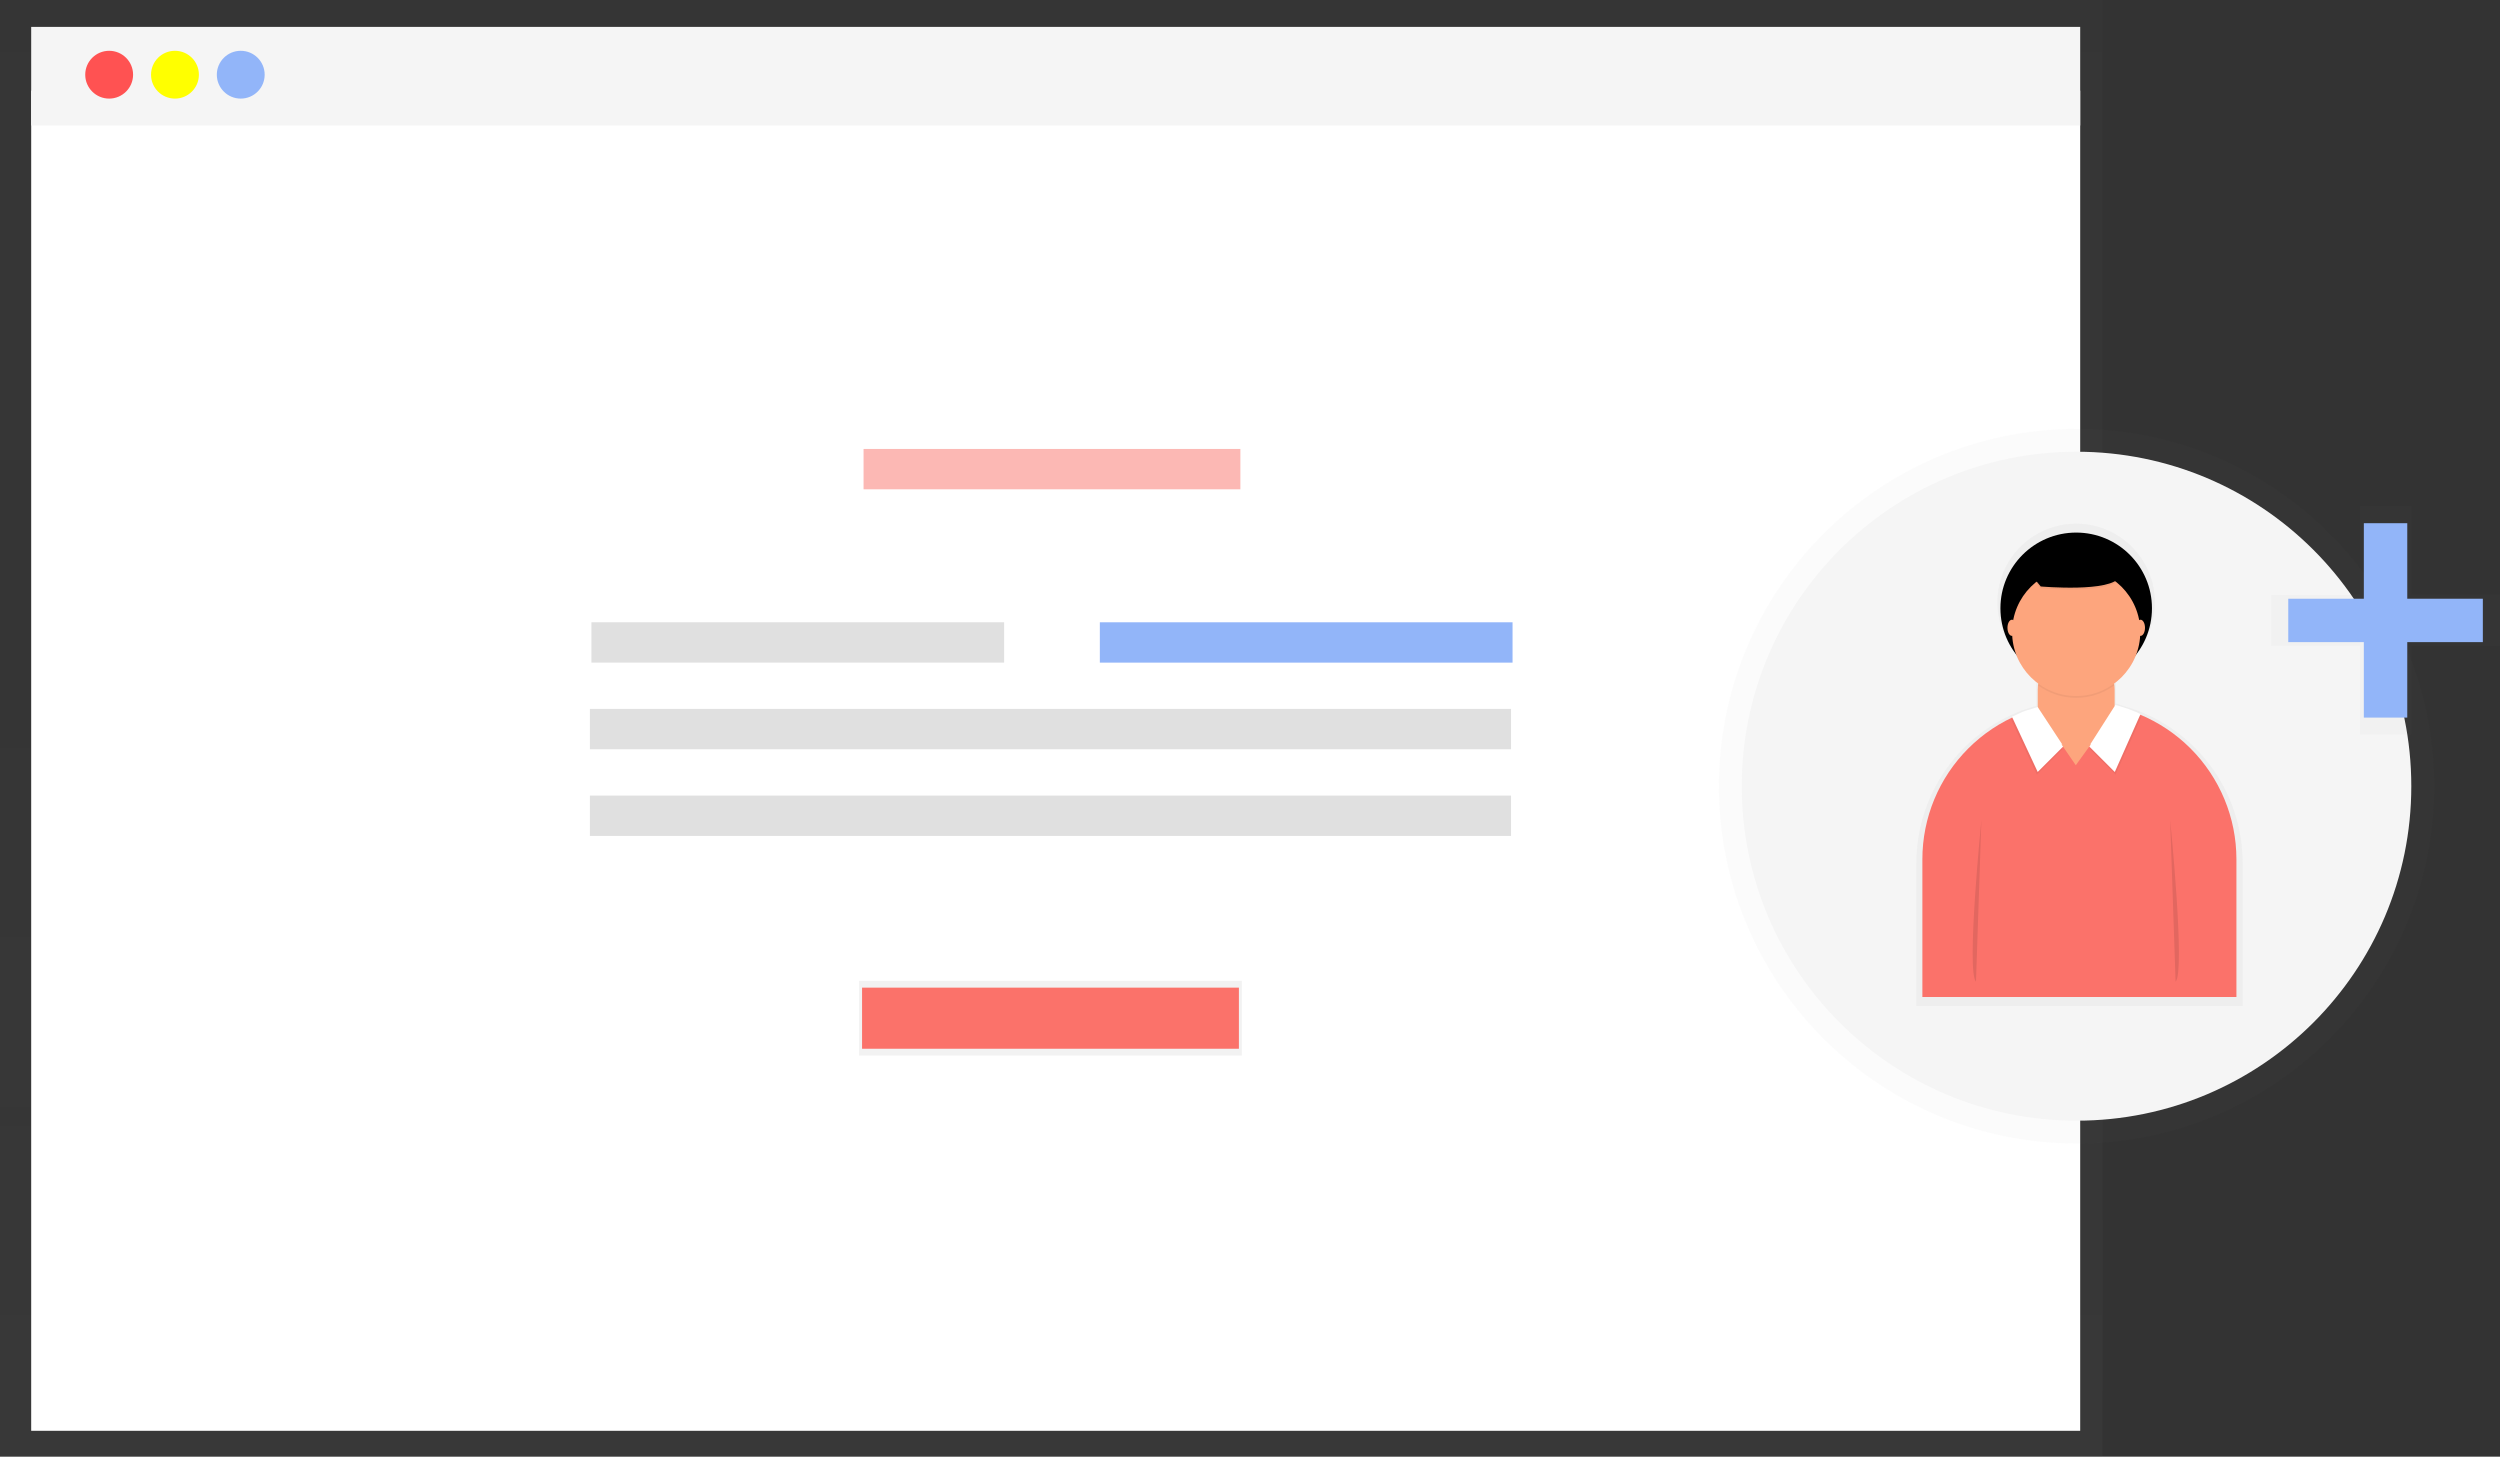 <svg width="254" height="148" viewBox="0 0 254 148" fill="none" xmlns="http://www.w3.org/2000/svg">
<rect x="0" y="0" width="254" height="148" fill="#333333" stroke="none"/>
<g opacity="0.5">
<path opacity="0.5" d="M0 0V7.467V148H213.612V7.467V0H0Z" fill="url(#paint0_linear)"/>
</g>
<path d="M211.348 9.21H3.169V145.369H211.348V9.21Z" fill="white"/>
<path d="M211.348 2.733H3.169V12.751H211.348V2.733Z" fill="#F5F5F5"/>
<path d="M11.09 10.018C12.432 10.018 13.521 8.93 13.521 7.589C13.521 6.248 12.432 5.161 11.09 5.161C9.748 5.161 8.66 6.248 8.66 7.589C8.66 8.93 9.748 10.018 11.09 10.018Z" fill="#FF5252"/>
<path d="M17.776 10.018C19.119 10.018 20.207 8.93 20.207 7.589C20.207 6.248 19.119 5.161 17.776 5.161C16.434 5.161 15.346 6.248 15.346 7.589C15.346 8.93 16.434 10.018 17.776 10.018Z" fill="#FFFF00"/>
<path d="M24.46 10.018C25.802 10.018 26.89 8.93 26.89 7.589C26.89 6.248 25.802 5.161 24.46 5.161C23.118 5.161 22.029 6.248 22.029 7.589C22.029 8.93 23.118 10.018 24.46 10.018Z" fill="#92B5F9"/>
<path opacity="0.5" d="M126.023 45.615H87.737V49.713H126.023V45.615Z" fill="#FB726A"/>
<path d="M102.02 63.221H60.089V67.32H102.02V63.221Z" fill="#E0E0E0"/>
<path d="M111.744 67.323H153.675V63.224L111.744 63.224V67.323Z" fill="#92B5F9"/>
<path d="M153.521 72.025H59.934V76.123H153.521V72.025Z" fill="#E0E0E0"/>
<path d="M153.521 80.831H59.934V84.93H153.521V80.831Z" fill="#E0E0E0"/>
<path d="M126.177 99.652H87.284V107.242H126.177V99.652Z" fill="url(#paint1_linear)"/>
<path d="M125.872 100.344H87.586V106.553H125.872V100.344Z" fill="#FB726A"/>
<g opacity="0.5">
<path opacity="0.5" d="M210.976 116.184C231.045 116.184 247.314 99.93 247.314 79.879C247.314 59.828 231.045 43.573 210.976 43.573C190.907 43.573 174.638 59.828 174.638 79.879C174.638 99.93 190.907 116.184 210.976 116.184Z" fill="url(#paint2_linear)"/>
</g>
<path d="M210.976 113.861C229.76 113.861 244.988 98.647 244.988 79.879C244.988 61.111 229.76 45.896 210.976 45.896C192.191 45.896 176.963 61.111 176.963 79.879C176.963 98.647 192.191 113.861 210.976 113.861Z" fill="#F5F5F5"/>
<g opacity="0.5">
<path opacity="0.5" d="M215.717 71.726L215.063 71.493L215.028 71.552H214.99V69.78C214.991 69.566 214.974 69.352 214.941 69.141C215.997 68.365 216.804 67.299 217.267 66.074C218.179 64.891 218.742 63.477 218.891 61.992C219.04 60.506 218.77 59.009 218.11 57.669C217.451 56.329 216.429 55.201 215.161 54.412C213.892 53.623 212.428 53.204 210.934 53.204C209.439 53.204 207.975 53.623 206.707 54.412C205.438 55.201 204.416 56.329 203.757 57.669C203.098 59.009 202.827 60.506 202.976 61.992C203.125 63.477 203.688 64.891 204.601 66.074C205.063 67.299 205.871 68.365 206.926 69.141C206.893 69.352 206.877 69.566 206.877 69.78V71.72C203.377 72.683 200.291 74.768 198.093 77.654C195.894 80.54 194.705 84.068 194.708 87.695V102.217H227.848V87.695C227.852 84.074 226.668 80.551 224.477 77.667C222.286 74.783 219.209 72.696 215.717 71.726Z" fill="url(#paint3_linear)"/>
</g>
<path d="M211.267 71.366C213.362 71.366 215.436 71.778 217.372 72.579C219.307 73.38 221.066 74.554 222.548 76.034C224.029 77.514 225.204 79.272 226.006 81.206C226.808 83.139 227.22 85.212 227.22 87.305V101.293H195.313V87.305C195.313 83.078 196.994 79.024 199.986 76.034C202.977 73.045 207.035 71.366 211.267 71.366V71.366Z" fill="#FB726A"/>
<path d="M214.848 70.067C214.848 67.912 213.099 66.164 210.941 66.164C208.783 66.164 207.034 67.912 207.034 70.067V72.019C207.034 74.175 208.783 75.923 210.941 75.923C213.099 75.923 214.848 74.175 214.848 72.019V70.067Z" fill="#FDA57D"/>
<path opacity="0.05" d="M204.324 73.094L206.944 78.705L209.548 76.103L206.944 72.118L204.324 73.094Z" fill="black"/>
<path d="M204.415 72.821L207.031 78.432L209.647 75.818L207.031 71.833L205.833 72.199C205.716 72.235 205.602 72.278 205.49 72.327L204.415 72.821Z" fill="white"/>
<path opacity="0.05" d="M217.569 72.821L214.938 78.705L212.333 76.103L215.011 71.906L217.569 72.821Z" fill="black"/>
<path d="M217.479 72.548L214.862 78.435L212.246 75.821L214.923 71.624L215.415 71.764C215.944 71.915 216.464 72.101 216.97 72.318L217.479 72.548Z" fill="white"/>
<path d="M209.444 75.624L210.9 77.747L212.438 75.624H209.444Z" fill="#FDA57D"/>
<path opacity="0.1" d="M201.31 83.315C201.31 83.315 199.758 98.737 200.761 99.742Z" fill="black"/>
<path opacity="0.1" d="M220.49 83.315C220.49 83.315 222.043 98.737 221.04 99.742Z" fill="black"/>
<path opacity="0.05" d="M210.941 70.898C212.326 70.902 213.676 70.462 214.793 69.643C214.646 68.726 214.177 67.892 213.47 67.289C212.763 66.687 211.864 66.356 210.935 66.355V66.355C210.007 66.357 209.109 66.689 208.404 67.291C207.698 67.894 207.23 68.727 207.083 69.643C208.202 70.463 209.554 70.903 210.941 70.898V70.898Z" fill="black"/>
<path d="M210.941 69.492C215.192 69.492 218.639 66.049 218.639 61.801C218.639 57.554 215.192 54.11 210.941 54.11C206.689 54.11 203.243 57.554 203.243 61.801C203.243 66.049 206.689 69.492 210.941 69.492Z" fill="black"/>
<path d="M210.941 70.718C214.537 70.718 217.453 67.805 217.453 64.212C217.453 60.619 214.537 57.706 210.941 57.706C207.345 57.706 204.429 60.619 204.429 64.212C204.429 67.805 207.345 70.718 210.941 70.718Z" fill="#FDA57D"/>
<path opacity="0.05" d="M205.694 57.761L207.339 59.768C207.339 59.768 214.554 60.407 215.377 58.763C216.2 57.119 210.627 55.934 210.627 55.934L205.694 57.761Z" fill="black"/>
<path d="M205.694 57.578L207.339 59.585C207.339 59.585 214.554 60.224 215.377 58.58C216.2 56.936 210.627 55.751 210.627 55.751L205.694 57.578Z" fill="black"/>
<path d="M204.414 64.607C204.666 64.607 204.871 64.239 204.871 63.785C204.871 63.331 204.666 62.963 204.414 62.963C204.162 62.963 203.958 63.331 203.958 63.785C203.958 64.239 204.162 64.607 204.414 64.607Z" fill="#FDA57D"/>
<path d="M217.476 64.607C217.728 64.607 217.932 64.239 217.932 63.785C217.932 63.331 217.728 62.963 217.476 62.963C217.224 62.963 217.02 63.331 217.02 63.785C217.02 64.239 217.224 64.607 217.476 64.607Z" fill="#FDA57D"/>
<g opacity="0.5">
<path opacity="0.5" d="M254 60.439H244.968V51.418H239.776V60.439H230.744V65.629H239.776V74.651H244.968V65.629H254V60.439Z" fill="url(#paint4_linear)"/>
</g>
<path d="M244.578 53.157H240.166V72.908H244.578V53.157Z" fill="#92B5F9"/>
<path d="M252.256 65.24V60.831H232.488V65.24H252.256Z" fill="#92B5F9"/>
<defs>
<linearGradient id="paint0_linear" x1="106.805" y1="148" x2="106.805" y2="0" gradientUnits="userSpaceOnUse">
<stop stop-color="#808080" stop-opacity="0.25"/>
<stop offset="0.54" stop-color="#808080" stop-opacity="0.12"/>
<stop offset="1" stop-color="#808080" stop-opacity="0.1"/>
</linearGradient>
<linearGradient id="paint1_linear" x1="14366.6" y1="2901.88" x2="14366.6" y2="2703.57" gradientUnits="userSpaceOnUse">
<stop stop-color="#808080" stop-opacity="0.25"/>
<stop offset="0.54" stop-color="#808080" stop-opacity="0.12"/>
<stop offset="1" stop-color="#808080" stop-opacity="0.1"/>
</linearGradient>
<linearGradient id="paint2_linear" x1="52918.6" y1="29089.7" x2="52918.6" y2="10936.8" gradientUnits="userSpaceOnUse">
<stop stop-color="#808080" stop-opacity="0.25"/>
<stop offset="0.54" stop-color="#808080" stop-opacity="0.12"/>
<stop offset="1" stop-color="#808080" stop-opacity="0.1"/>
</linearGradient>
<linearGradient id="paint3_linear" x1="27796.3" y1="22733.8" x2="31574.3" y2="22733.8" gradientUnits="userSpaceOnUse">
<stop stop-color="#808080" stop-opacity="0.25"/>
<stop offset="0.54" stop-color="#808080" stop-opacity="0.12"/>
<stop offset="1" stop-color="#808080" stop-opacity="0.1"/>
</linearGradient>
<linearGradient id="paint4_linear" x1="19620.5" y1="6022.72" x2="19620.5" y2="4164.09" gradientUnits="userSpaceOnUse">
<stop stop-color="#808080" stop-opacity="0.25"/>
<stop offset="0.54" stop-color="#808080" stop-opacity="0.12"/>
<stop offset="1" stop-color="#808080" stop-opacity="0.1"/>
</linearGradient>
</defs>
</svg>
